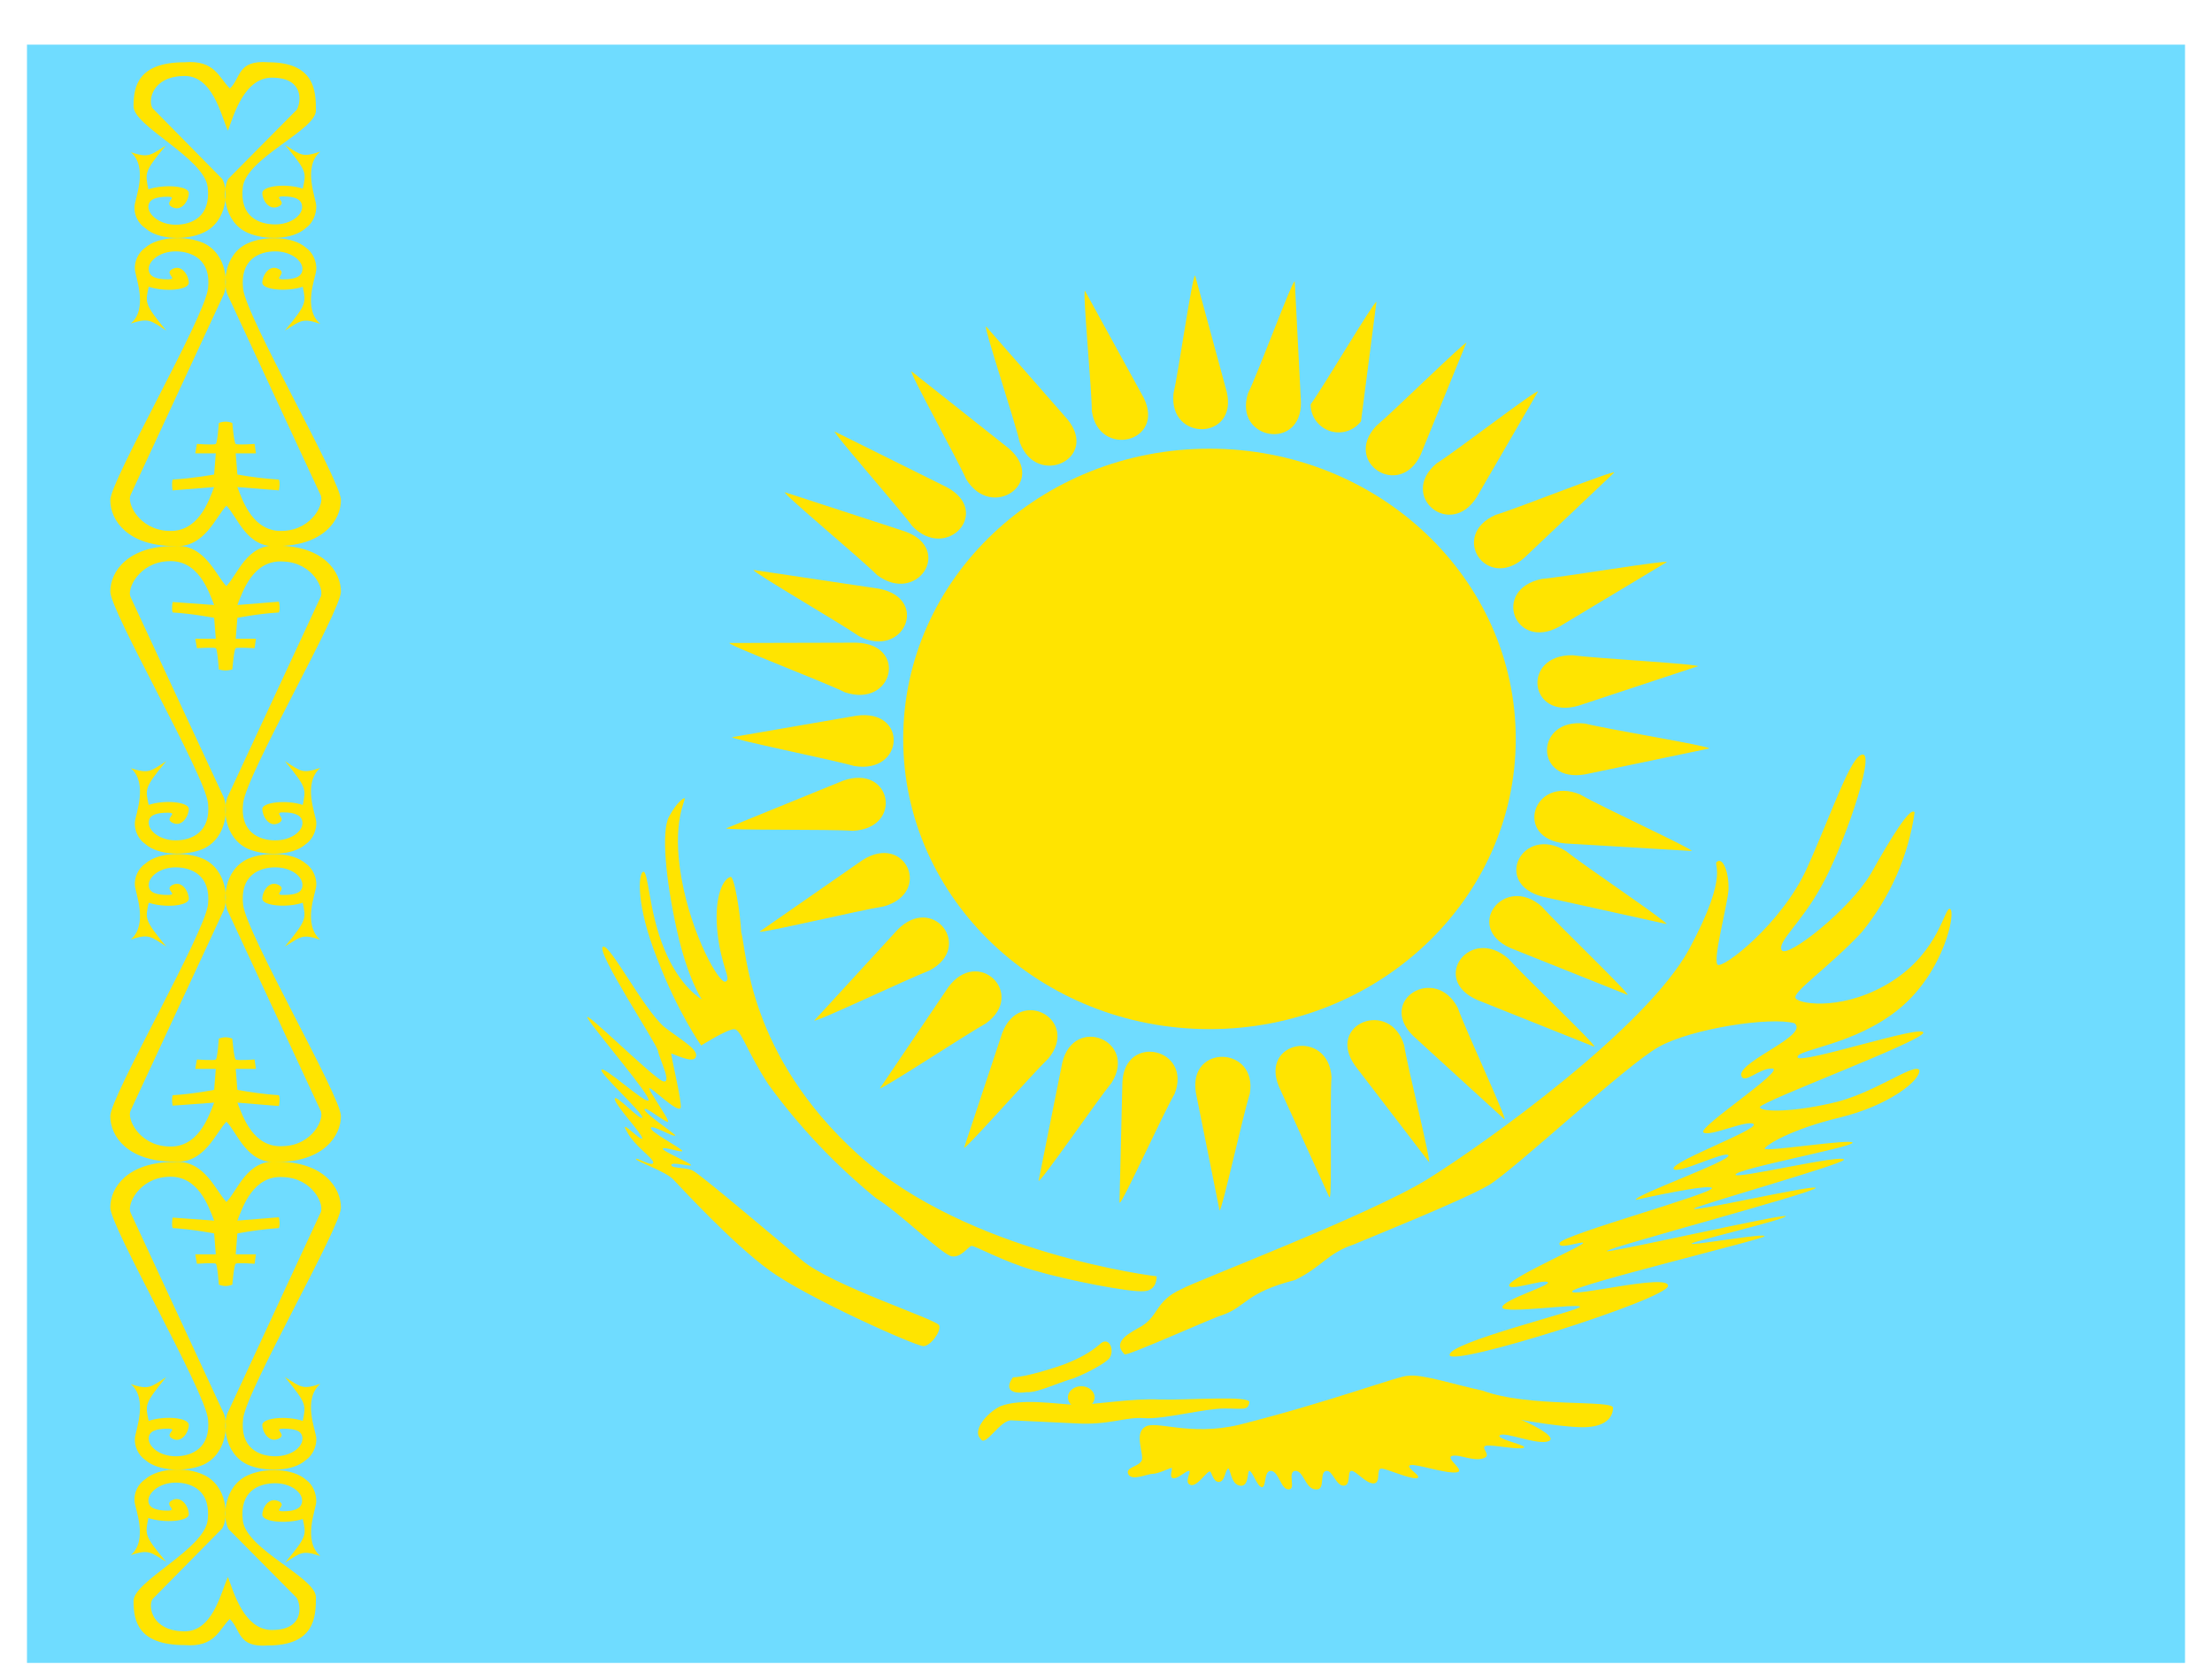 <svg width="41" height="31" viewBox="0 0 41 31" fill="none" xmlns="http://www.w3.org/2000/svg">
<g clip-path="url(#clip0)">
<path fill-rule="evenodd" clip-rule="evenodd" d="M0.5 0.828H40.5V30.828H0.5V0.828Z" fill="#6FDCFF"/>
<path fill-rule="evenodd" clip-rule="evenodd" d="M4.262 30.016C4.468 30.216 4.4 30.547 4.968 30.504C5.831 30.504 5.856 29.979 5.856 29.61C5.856 29.241 4.562 28.729 4.5 28.185C4.437 27.641 4.8 27.497 5.1 27.497C5.393 27.497 5.6 27.666 5.6 27.816C5.6 27.966 5.462 28.016 5.25 28.016C5.037 28.016 5.343 27.91 5.162 27.829C4.981 27.747 4.862 27.954 4.862 28.079C4.862 28.216 5.312 28.254 5.612 28.16C5.675 28.454 5.7 28.472 5.281 28.972C5.581 28.779 5.606 28.735 5.937 28.847C5.606 28.56 5.856 27.985 5.862 27.841C5.868 27.697 5.8 27.522 5.675 27.435C5.431 27.216 4.912 27.204 4.6 27.347C4.143 27.547 4.118 28.147 4.237 28.347L5.5 29.622C5.587 29.772 5.625 30.197 5.087 30.216C4.525 30.26 4.325 29.491 4.225 29.235C4.093 29.516 3.943 30.285 3.375 30.241C2.837 30.222 2.737 29.804 2.825 29.647L4.118 28.335C4.243 28.135 4.218 27.535 3.762 27.335C3.45 27.191 2.931 27.21 2.693 27.422C2.556 27.51 2.481 27.679 2.493 27.829C2.506 27.979 2.75 28.547 2.425 28.829C2.75 28.722 2.781 28.766 3.081 28.954C2.662 28.46 2.693 28.441 2.75 28.141C3.05 28.241 3.5 28.204 3.5 28.072C3.5 27.941 3.375 27.722 3.193 27.81C3.018 27.897 3.318 28.004 3.106 28.004C2.9 28.004 2.75 27.96 2.75 27.816C2.75 27.672 2.956 27.485 3.256 27.485C3.556 27.485 3.912 27.635 3.85 28.179C3.787 28.722 2.475 29.31 2.475 29.679C2.475 30.054 2.562 30.497 3.425 30.497C3.987 30.541 4.056 30.21 4.262 30.01V30.016Z" fill="#FFE400"/>
<path fill-rule="evenodd" clip-rule="evenodd" d="M4.194 22.285C4.4 22.085 4.569 21.497 5.131 21.535C5.994 21.535 6.319 22.016 6.319 22.385C6.319 22.753 4.569 25.76 4.506 26.303C4.444 26.847 4.806 26.997 5.1 26.997C5.4 26.997 5.606 26.828 5.606 26.672C5.606 26.516 5.456 26.485 5.25 26.485C5.044 26.485 5.337 26.591 5.162 26.672C4.987 26.753 4.862 26.547 4.862 26.416C4.862 26.285 5.312 26.241 5.612 26.341C5.669 26.047 5.694 26.029 5.281 25.529C5.581 25.716 5.606 25.766 5.937 25.654C5.606 25.941 5.85 26.51 5.862 26.654C5.875 26.797 5.8 26.979 5.669 27.066C5.431 27.285 4.906 27.291 4.594 27.154C4.144 26.947 4.119 26.354 4.237 26.154L5.937 22.491C6.031 22.341 5.794 21.841 5.256 21.822C4.694 21.779 4.5 22.372 4.4 22.628L5.169 22.566C5.169 22.566 5.2 22.691 5.169 22.766C4.911 22.785 4.654 22.818 4.4 22.866L4.369 23.253H4.744L4.719 23.428C4.719 23.428 4.4 23.404 4.369 23.428C4.337 23.447 4.306 23.816 4.306 23.816C4.306 23.816 4.244 23.841 4.181 23.841C4.119 23.841 4.056 23.816 4.056 23.816C4.056 23.816 4.031 23.447 4 23.428C3.969 23.404 3.65 23.428 3.65 23.428L3.619 23.253H4L3.969 22.866C3.969 22.866 3.594 22.791 3.2 22.766C3.175 22.691 3.2 22.572 3.2 22.572L3.969 22.628C3.869 22.372 3.675 21.779 3.112 21.816C2.575 21.841 2.337 22.341 2.425 22.491L4.125 26.154C4.244 26.347 4.219 26.947 3.769 27.154C3.456 27.291 2.931 27.279 2.694 27.066C2.562 26.979 2.487 26.803 2.5 26.66C2.512 26.516 2.75 25.935 2.425 25.66C2.756 25.766 2.787 25.722 3.081 25.529C2.669 26.029 2.694 26.047 2.756 26.341C3.05 26.241 3.5 26.279 3.5 26.416C3.5 26.541 3.375 26.76 3.2 26.672C3.025 26.585 3.325 26.485 3.112 26.485C2.906 26.485 2.756 26.522 2.756 26.672C2.756 26.822 2.962 26.997 3.256 26.997C3.55 26.997 3.912 26.847 3.856 26.31C3.794 25.766 2.044 22.747 2.044 22.385C2.044 22.01 2.369 21.541 3.231 21.541C3.794 21.497 4 22.085 4.2 22.285H4.194Z" fill="#FFE400"/>
<path fill-rule="evenodd" clip-rule="evenodd" d="M4.194 20.791C4.4 20.991 4.569 21.579 5.131 21.541C5.994 21.541 6.319 21.06 6.319 20.691C6.319 20.322 4.569 17.316 4.506 16.772C4.444 16.229 4.806 16.079 5.1 16.079C5.4 16.079 5.606 16.247 5.606 16.404C5.606 16.56 5.456 16.591 5.25 16.591C5.044 16.591 5.337 16.491 5.162 16.404C4.987 16.316 4.862 16.529 4.862 16.66C4.862 16.791 5.312 16.835 5.612 16.735C5.669 17.029 5.694 17.047 5.281 17.547C5.581 17.36 5.606 17.31 5.937 17.422C5.606 17.135 5.85 16.566 5.862 16.422C5.875 16.279 5.8 16.097 5.669 16.01C5.431 15.797 4.906 15.785 4.594 15.922C4.144 16.129 4.119 16.722 4.237 16.922L5.937 20.579C6.031 20.729 5.794 21.229 5.256 21.247C4.694 21.291 4.5 20.697 4.4 20.441L5.169 20.504C5.169 20.504 5.2 20.379 5.169 20.304C4.911 20.285 4.654 20.251 4.4 20.204L4.369 19.816H4.744L4.719 19.641C4.719 19.641 4.4 19.666 4.369 19.641C4.337 19.622 4.306 19.254 4.306 19.254C4.306 19.254 4.244 19.229 4.181 19.229C4.119 19.229 4.056 19.254 4.056 19.254C4.056 19.254 4.031 19.622 4 19.641C3.969 19.666 3.65 19.641 3.65 19.641L3.619 19.816H4L3.969 20.204C3.969 20.204 3.594 20.279 3.2 20.304C3.175 20.379 3.2 20.497 3.2 20.497L3.969 20.441C3.869 20.697 3.675 21.291 3.112 21.254C2.575 21.229 2.337 20.729 2.425 20.579L4.125 16.922C4.244 16.722 4.219 16.129 3.769 15.922C3.456 15.785 2.931 15.797 2.694 16.01C2.562 16.097 2.487 16.272 2.5 16.416C2.512 16.56 2.75 17.135 2.425 17.416C2.756 17.31 2.787 17.354 3.081 17.547C2.669 17.047 2.694 17.029 2.756 16.735C3.05 16.835 3.5 16.797 3.5 16.66C3.5 16.535 3.375 16.316 3.2 16.404C3.025 16.491 3.325 16.591 3.112 16.591C2.906 16.591 2.756 16.554 2.756 16.404C2.756 16.254 2.962 16.079 3.256 16.079C3.55 16.079 3.912 16.229 3.856 16.766C3.794 17.31 2.044 20.329 2.044 20.691C2.044 21.066 2.369 21.535 3.231 21.535C3.794 21.579 4 20.991 4.2 20.791H4.194Z" fill="#FFE400"/>
<path fill-rule="evenodd" clip-rule="evenodd" d="M4.194 10.866C4.4 10.666 4.569 10.079 5.131 10.116C5.994 10.116 6.319 10.597 6.319 10.966C6.319 11.335 4.569 14.341 4.506 14.891C4.444 15.429 4.806 15.579 5.1 15.579C5.4 15.579 5.606 15.41 5.606 15.26C5.606 15.11 5.456 15.06 5.25 15.06C5.044 15.06 5.337 15.172 5.162 15.26C4.987 15.347 4.862 15.129 4.862 14.997C4.862 14.872 5.312 14.822 5.612 14.922C5.669 14.629 5.694 14.61 5.281 14.11C5.581 14.304 5.606 14.347 5.937 14.235C5.606 14.522 5.85 15.097 5.862 15.235C5.875 15.372 5.8 15.56 5.669 15.647C5.431 15.866 4.906 15.872 4.594 15.735C4.144 15.529 4.119 14.935 4.237 14.735L5.937 11.079C6.031 10.929 5.794 10.429 5.256 10.41C4.694 10.366 4.5 10.96 4.4 11.216L5.169 11.154C5.169 11.154 5.2 11.279 5.169 11.354C4.769 11.379 4.4 11.454 4.4 11.454L4.369 11.841H4.744L4.719 12.016C4.719 12.016 4.4 11.997 4.369 12.016C4.337 12.035 4.306 12.41 4.306 12.41C4.306 12.41 4.244 12.429 4.181 12.429C4.119 12.429 4.056 12.41 4.056 12.41C4.056 12.41 4.031 12.035 4 12.016C3.969 11.997 3.65 12.016 3.65 12.016L3.619 11.841H4L3.969 11.454C3.969 11.454 3.594 11.379 3.2 11.354C3.175 11.279 3.2 11.16 3.2 11.16L3.969 11.216C3.869 10.96 3.675 10.366 3.112 10.404C2.575 10.429 2.337 10.929 2.425 11.079L4.125 14.735C4.244 14.935 4.219 15.529 3.769 15.735C3.456 15.872 2.931 15.86 2.694 15.647C2.562 15.56 2.487 15.385 2.5 15.241C2.512 15.097 2.75 14.522 2.425 14.241C2.756 14.347 2.787 14.304 3.081 14.11C2.669 14.61 2.694 14.629 2.756 14.922C3.05 14.822 3.5 14.866 3.5 14.997C3.5 15.122 3.375 15.341 3.2 15.254C3.025 15.172 3.325 15.066 3.112 15.066C2.906 15.066 2.756 15.104 2.756 15.254C2.756 15.404 2.962 15.579 3.256 15.579C3.55 15.579 3.912 15.429 3.856 14.891C3.794 14.347 2.044 11.335 2.044 10.966C2.044 10.597 2.369 10.122 3.231 10.122C3.794 10.079 4 10.666 4.2 10.872L4.194 10.866Z" fill="#FFE400"/>
<path fill-rule="evenodd" clip-rule="evenodd" d="M4.194 9.372C4.4 9.572 4.569 10.166 5.131 10.122C5.994 10.122 6.319 9.641 6.319 9.272C6.319 8.904 4.569 5.897 4.506 5.354C4.444 4.81 4.806 4.66 5.1 4.66C5.4 4.66 5.606 4.835 5.606 4.985C5.606 5.135 5.456 5.179 5.25 5.179C5.044 5.179 5.337 5.072 5.162 4.985C4.987 4.897 4.862 5.11 4.862 5.241C4.862 5.372 5.312 5.416 5.612 5.316C5.669 5.61 5.694 5.629 5.281 6.129C5.581 5.941 5.606 5.891 5.937 6.004C5.606 5.722 5.85 5.147 5.862 5.004C5.875 4.86 5.8 4.679 5.669 4.591C5.431 4.379 4.906 4.366 4.594 4.51C4.144 4.71 4.119 5.31 4.237 5.504L5.937 9.166C6.031 9.316 5.794 9.816 5.256 9.841C4.694 9.879 4.5 9.291 4.4 9.029L5.169 9.091C5.169 9.091 5.2 8.966 5.169 8.891C4.911 8.874 4.654 8.843 4.4 8.797L4.369 8.404H4.744L4.719 8.229C4.719 8.229 4.4 8.254 4.369 8.229C4.337 8.21 4.306 7.841 4.306 7.841C4.306 7.841 4.244 7.816 4.181 7.816C4.119 7.816 4.056 7.841 4.056 7.841C4.056 7.841 4.031 8.21 4 8.229C3.969 8.254 3.65 8.229 3.65 8.229L3.619 8.404H4L3.969 8.797C3.969 8.797 3.594 8.866 3.2 8.891C3.175 8.972 3.2 9.091 3.2 9.091L3.969 9.029C3.869 9.291 3.675 9.879 3.112 9.841C2.575 9.816 2.337 9.316 2.425 9.166L4.125 5.504C4.244 5.31 4.219 4.71 3.769 4.504C3.456 4.366 2.931 4.379 2.694 4.591C2.562 4.679 2.487 4.854 2.5 4.997C2.512 5.141 2.75 5.722 2.425 5.997C2.756 5.891 2.787 5.935 3.081 6.129C2.669 5.629 2.694 5.61 2.756 5.316C3.056 5.416 3.5 5.379 3.5 5.241C3.5 5.116 3.375 4.897 3.2 4.985C3.025 5.072 3.325 5.179 3.112 5.179C2.906 5.179 2.756 5.135 2.756 4.985C2.756 4.835 2.962 4.66 3.256 4.66C3.55 4.66 3.919 4.81 3.856 5.347C3.794 5.891 2.044 8.91 2.044 9.272C2.044 9.647 2.369 10.122 3.231 10.122C3.794 10.166 4 9.572 4.2 9.372H4.194Z" fill="#FFE400"/>
<path fill-rule="evenodd" clip-rule="evenodd" d="M4.262 1.641C4.468 1.441 4.4 1.11 4.968 1.154C5.831 1.154 5.856 1.679 5.856 2.047C5.856 2.416 4.562 2.929 4.5 3.472C4.437 4.016 4.8 4.16 5.1 4.16C5.393 4.16 5.6 3.991 5.6 3.841C5.6 3.691 5.462 3.641 5.25 3.641C5.037 3.641 5.343 3.747 5.162 3.829C4.981 3.91 4.862 3.704 4.862 3.579C4.862 3.441 5.312 3.397 5.612 3.497C5.675 3.204 5.7 3.185 5.281 2.685C5.581 2.879 5.606 2.922 5.937 2.81C5.606 3.097 5.856 3.672 5.862 3.816C5.868 3.96 5.8 4.135 5.675 4.222C5.425 4.454 4.906 4.454 4.593 4.316C4.137 4.116 4.112 3.516 4.231 3.316L5.5 2.035C5.587 1.885 5.625 1.46 5.087 1.441C4.525 1.397 4.325 2.166 4.225 2.422C4.093 2.141 3.943 1.366 3.375 1.41C2.837 1.429 2.737 1.847 2.825 2.004L4.118 3.316C4.243 3.516 4.218 4.116 3.762 4.316C3.45 4.46 2.931 4.447 2.693 4.229C2.556 4.141 2.481 3.972 2.493 3.822C2.506 3.672 2.75 3.104 2.425 2.822C2.75 2.929 2.781 2.885 3.075 2.697C2.662 3.191 2.693 3.21 2.75 3.51C3.05 3.41 3.5 3.447 3.5 3.579C3.5 3.71 3.375 3.929 3.193 3.841C3.018 3.754 3.318 3.647 3.106 3.647C2.9 3.647 2.75 3.691 2.75 3.835C2.75 3.979 2.956 4.166 3.256 4.166C3.556 4.166 3.912 4.016 3.85 3.472C3.787 2.929 2.475 2.341 2.475 1.972C2.475 1.597 2.562 1.154 3.425 1.154C3.987 1.11 4.056 1.441 4.262 1.641Z" fill="#FFE400"/>
<path d="M28.095 13.698C28.095 10.726 25.553 8.318 22.418 8.318C19.283 8.318 16.741 10.726 16.741 13.698C16.741 16.669 19.283 19.078 22.418 19.078C25.553 19.078 28.095 16.669 28.095 13.698Z" fill="#FFE400"/>
<path fill-rule="evenodd" clip-rule="evenodd" d="M22.151 5.109C22.098 5.109 21.844 6.897 21.751 7.297C21.658 8.198 22.952 8.165 22.738 7.264L22.151 5.103V5.109ZM22.605 22.44C22.652 22.44 23.038 20.672 23.165 20.278C23.319 19.391 22.024 19.345 22.165 20.252L22.605 22.44ZM13.559 13.661C13.559 13.708 15.421 14.081 15.834 14.201C16.768 14.355 16.835 13.134 15.874 13.268L13.559 13.668V13.661ZM31.684 13.875C31.684 13.828 29.802 13.521 29.382 13.414C28.442 13.301 28.435 14.522 29.382 14.355L31.684 13.875ZM15.467 7.991C15.434 8.024 16.661 9.412 16.908 9.752C17.549 10.419 18.396 9.485 17.549 9.032L15.467 7.998V7.991ZM29.549 19.398C29.582 19.364 28.235 18.084 27.955 17.77C27.254 17.157 26.5 18.151 27.381 18.537L29.549 19.404V19.398ZM18.276 6.057C18.236 6.077 18.809 7.798 18.903 8.205C19.223 9.052 20.384 8.498 19.783 7.771L18.282 6.057H18.276ZM26.487 21.559C26.534 21.539 26.087 19.785 26.027 19.378C25.767 18.511 24.573 18.978 25.113 19.751L26.494 21.552L26.487 21.559ZM28.508 7.257C28.468 7.224 26.988 8.365 26.627 8.591C25.913 9.192 26.881 10.006 27.374 9.212L28.508 7.257ZM16.301 20.178C16.334 20.212 17.902 19.178 18.276 18.971C19.029 18.424 18.129 17.543 17.575 18.304L16.308 20.178H16.301ZM13.966 10.566C13.946 10.606 15.567 11.546 15.921 11.793C16.755 12.227 17.242 11.093 16.288 10.913L13.966 10.566ZM30.89 17.13C30.91 17.09 29.355 16.043 29.022 15.776C28.221 15.282 27.654 16.383 28.595 16.623L30.89 17.13ZM25.513 5.596C25.467 5.583 24.539 7.157 24.293 7.497C24.293 7.606 24.327 7.712 24.391 7.8C24.455 7.888 24.544 7.954 24.647 7.989C24.75 8.023 24.861 8.025 24.965 7.993C25.069 7.961 25.16 7.897 25.226 7.811L25.513 5.596ZM19.25 21.893C19.296 21.913 20.337 20.398 20.604 20.072C21.091 19.298 19.91 18.804 19.69 19.698L19.25 21.893ZM14.08 17.27C14.1 17.31 15.948 16.87 16.381 16.803C17.288 16.549 16.781 15.429 15.981 15.949L14.08 17.27ZM30.896 10.419C30.883 10.379 29.009 10.693 28.575 10.733C27.641 10.926 28.075 12.08 28.909 11.613L30.896 10.419Z" fill="#FFE400"/>
<path fill-rule="evenodd" clip-rule="evenodd" d="M23.992 5.223C23.946 5.216 23.319 6.917 23.132 7.291C22.858 8.158 24.133 8.371 24.113 7.451L23.999 5.216L23.992 5.223ZM20.757 22.293C20.804 22.306 21.558 20.645 21.771 20.279C22.105 19.438 20.851 19.145 20.804 20.058L20.75 22.293H20.757ZM20.11 5.39C20.063 5.403 20.237 7.204 20.237 7.618C20.364 8.505 21.611 8.198 21.197 7.371L20.11 5.39ZM24.646 22.193C24.693 22.186 24.646 20.379 24.68 19.965C24.619 19.064 23.345 19.291 23.706 20.145L24.639 22.193H24.646ZM16.895 6.884C16.855 6.911 17.742 8.505 17.909 8.885C18.389 9.666 19.423 8.932 18.696 8.311L16.895 6.884ZM27.888 20.752C27.928 20.725 27.154 19.071 27.021 18.684C26.601 17.877 25.52 18.544 26.194 19.204L27.888 20.752ZM14.547 9.125C14.52 9.165 15.954 10.353 16.255 10.659C16.995 11.22 17.682 10.179 16.775 9.852L14.547 9.125ZM30.169 18.444C30.196 18.404 28.855 17.123 28.575 16.803C27.881 16.196 27.121 17.19 28.001 17.577L30.169 18.444ZM13.52 11.92C13.506 11.967 15.274 12.641 15.661 12.834C16.555 13.134 16.841 11.94 15.868 11.914L13.52 11.92ZM31.357 15.776C31.377 15.736 29.662 14.949 29.289 14.729C28.422 14.368 28.041 15.542 29.009 15.636L31.357 15.776ZM13.46 15.356C13.466 15.396 15.374 15.369 15.807 15.402C16.755 15.356 16.528 14.148 15.621 14.475L13.46 15.356ZM31.483 12.354C31.483 12.307 29.576 12.207 29.149 12.147C28.195 12.134 28.335 13.354 29.262 13.081L31.483 12.347V12.354ZM15.094 18.918C15.12 18.958 16.828 18.144 17.228 17.991C18.055 17.557 17.295 16.563 16.635 17.237L15.094 18.918ZM29.923 8.758C29.896 8.718 28.142 9.419 27.721 9.545C26.861 9.926 27.548 10.966 28.255 10.339L29.923 8.758ZM17.869 21.279C17.909 21.299 19.13 19.912 19.436 19.618C20.017 18.904 18.903 18.284 18.576 19.151L17.869 21.279ZM27.188 6.35C27.154 6.324 25.834 7.624 25.507 7.898C24.88 8.572 25.947 9.265 26.334 8.425L27.181 6.35H27.188Z" fill="#FFE400"/>
<path fill-rule="evenodd" clip-rule="evenodd" d="M13.738 17.276C13.84 17.62 13.855 19.547 15.907 21.404C17.945 23.248 21.439 23.661 21.439 23.661C21.439 23.661 21.454 23.923 21.206 23.936C20.959 23.964 19.765 23.73 19.168 23.551C18.586 23.386 18.062 23.083 18.004 23.097C17.931 23.125 17.814 23.317 17.64 23.29C17.465 23.262 16.621 22.436 16.242 22.216C15.485 21.598 14.815 20.89 14.248 20.111C13.84 19.492 13.738 19.079 13.607 19.079C13.476 19.079 12.996 19.382 12.996 19.382C12.996 19.382 12.559 18.762 12.181 17.772C11.787 16.781 11.831 16.203 11.918 16.162C12.02 16.12 12.02 16.891 12.312 17.593C12.603 18.308 13.01 18.528 13.01 18.528C13.01 18.528 12.748 18.157 12.544 17.235C12.341 16.313 12.253 15.418 12.399 15.143C12.544 14.868 12.676 14.786 12.69 14.799C12.719 14.827 12.443 15.226 12.632 16.285C12.821 17.345 13.331 18.239 13.447 18.198C13.564 18.157 13.374 17.937 13.302 17.317C13.229 16.698 13.374 16.313 13.534 16.258C13.607 16.203 13.724 16.946 13.738 17.276ZM12.312 19.038C11.918 18.694 11.307 17.496 11.176 17.551C11.03 17.62 12.166 19.34 12.195 19.478C12.224 19.643 12.472 20.111 12.283 20.042C12.093 19.973 10.739 18.625 10.899 18.886C11.06 19.148 12.079 20.331 12.02 20.4C11.962 20.469 11.176 19.739 11.147 19.836C11.132 19.918 11.918 20.634 11.904 20.716C11.889 20.799 11.395 20.262 11.395 20.372C11.395 20.483 11.904 21.019 11.904 21.102C11.904 21.184 11.467 20.716 11.613 20.964C11.744 21.239 12.122 21.473 12.108 21.556C12.093 21.638 11.787 21.446 11.787 21.487C11.787 21.528 12.355 21.721 12.486 21.872C12.632 22.024 13.564 23.042 14.262 23.551C14.961 24.06 16.97 24.955 17.116 24.955C17.247 24.955 17.451 24.68 17.407 24.569C17.363 24.459 15.398 23.826 14.859 23.358C14.306 22.891 12.967 21.762 12.85 21.707C12.748 21.638 12.443 21.666 12.443 21.597C12.443 21.528 12.836 21.638 12.807 21.597C12.792 21.556 12.268 21.336 12.283 21.294C12.312 21.253 12.646 21.377 12.646 21.336C12.646 21.294 12.035 20.978 12.064 20.909C12.079 20.84 12.515 21.102 12.515 21.047C12.515 21.019 11.933 20.634 11.948 20.565C11.962 20.496 12.399 20.868 12.384 20.785C12.37 20.703 12.035 20.235 12.035 20.18C12.035 20.111 12.559 20.648 12.617 20.538C12.646 20.441 12.428 19.547 12.443 19.533C12.457 19.519 12.836 19.726 12.894 19.602C12.967 19.464 12.632 19.285 12.312 19.038ZM19.023 25.808C18.746 25.849 18.615 25.753 18.775 25.533C18.994 25.533 19.576 25.354 19.78 25.271C19.984 25.189 20.202 25.079 20.377 24.927C20.551 24.748 20.668 25.024 20.566 25.175C20.493 25.271 20.158 25.45 19.911 25.547C19.547 25.657 19.227 25.822 19.023 25.808ZM20.843 25.106C20.653 24.913 20.814 24.776 21.09 24.625C21.498 24.418 21.381 24.129 21.905 23.895C22.138 23.758 25.399 22.519 26.462 21.859C27.525 21.198 30.509 19.065 31.31 17.593C32.096 16.134 31.717 16.024 31.834 15.969C31.936 15.9 32.052 16.175 32.038 16.506C32.008 16.822 31.747 17.785 31.834 17.882C31.921 17.978 33.028 17.125 33.493 16.093C33.959 15.061 34.309 13.987 34.527 13.987C34.76 13.987 34.149 15.749 33.755 16.437C33.377 17.125 32.926 17.469 33.028 17.62C33.144 17.758 34.28 16.863 34.673 16.203C35.051 15.529 35.415 14.937 35.488 15.061C35.372 15.867 35.036 16.63 34.513 17.276C33.901 17.937 33.173 18.418 33.29 18.515C33.392 18.625 34.221 18.735 35.08 18.184C35.954 17.62 36.041 16.808 36.143 16.85C36.26 16.891 36.041 18.006 35.211 18.694C34.382 19.382 33.29 19.45 33.319 19.602C33.377 19.739 35.692 18.969 35.648 19.148C35.604 19.313 32.649 20.414 32.62 20.524C32.62 20.606 33.13 20.634 33.93 20.455C34.716 20.29 35.473 19.698 35.575 19.836C35.604 20.028 35.008 20.496 34.105 20.716C33.188 20.937 32.736 21.226 32.707 21.294C32.693 21.363 34.338 21.102 34.338 21.184C34.338 21.267 32.183 21.666 32.169 21.776C32.14 21.872 34.207 21.377 34.178 21.501C34.119 21.597 31.368 22.368 31.397 22.409C31.412 22.464 33.697 21.941 33.654 22.024C33.595 22.12 29.81 23.125 29.781 23.193C29.752 23.248 33.13 22.478 33.1 22.547C33.071 22.615 31.353 23.015 31.353 23.056C31.353 23.097 32.736 22.849 32.707 22.918C32.693 22.973 29.213 23.813 29.141 23.936C29.068 24.074 30.946 23.592 30.917 23.84C30.888 24.088 26.884 25.354 26.87 25.12C26.84 24.886 29.301 24.294 29.286 24.225C29.257 24.157 27.874 24.363 27.845 24.239C27.83 24.102 28.762 23.826 28.689 23.771C28.616 23.703 27.918 23.964 27.976 23.813C28.049 23.661 29.373 23.083 29.344 23.042C29.33 23.001 28.864 23.18 28.908 23.042C28.966 22.891 31.776 22.12 31.732 22.024C31.688 21.941 30.436 22.216 30.32 22.244C30.276 22.161 32.067 21.528 32.038 21.418C31.979 21.322 31.077 21.79 31.019 21.666C30.989 21.528 32.605 20.937 32.504 20.84C32.402 20.744 31.674 21.088 31.572 20.992C31.47 20.895 33.1 19.836 32.853 19.808C32.605 19.794 32.3 20.139 32.271 19.918C32.3 19.643 33.537 19.189 33.261 18.969C32.824 18.845 31.353 19.065 30.742 19.409C30.131 19.753 28.092 21.666 27.598 21.969C27.102 22.258 25.414 22.932 25.093 23.07C24.599 23.235 24.511 23.482 24.002 23.73C23.084 23.964 23.099 24.225 22.662 24.377C22.502 24.418 20.857 25.161 20.843 25.106ZM18.542 26.069C18.266 26.207 18.018 26.537 18.178 26.675C18.266 26.84 18.542 26.303 18.761 26.331L19.925 26.386C20.551 26.427 20.857 26.262 21.206 26.29C21.556 26.317 22.328 26.111 22.691 26.111C23.055 26.111 23.128 26.152 23.157 26.001C23.201 25.863 22.022 25.959 21.498 25.945C20.974 25.918 20.319 26.042 19.925 26.042C19.561 26.028 18.936 25.918 18.542 26.069Z" fill="#FFE400"/>
<path d="M20.289 25.904C20.289 25.79 20.178 25.698 20.042 25.698C19.905 25.698 19.794 25.79 19.794 25.904C19.794 26.018 19.905 26.111 20.042 26.111C20.178 26.111 20.289 26.018 20.289 25.904Z" fill="#FFE400"/>
<path fill-rule="evenodd" clip-rule="evenodd" d="M26.098 25.505C26.346 25.464 27.015 25.684 27.481 25.78C28.326 26.097 29.898 25.946 29.898 26.097C29.898 26.248 29.796 26.427 29.432 26.455C29.068 26.482 28.151 26.317 28.18 26.317C28.209 26.317 28.908 26.634 28.704 26.716C28.5 26.799 27.903 26.537 27.802 26.606C27.7 26.675 28.355 26.799 28.238 26.84C28.151 26.881 27.7 26.785 27.554 26.799C27.408 26.826 27.671 26.978 27.496 27.033C27.321 27.102 27.03 26.95 26.913 26.991C26.782 27.033 27.175 27.267 27.001 27.294C26.826 27.322 26.419 27.184 26.186 27.157C25.953 27.157 26.404 27.377 26.258 27.404C26.113 27.418 25.705 27.225 25.603 27.225C25.501 27.225 25.603 27.5 25.458 27.5C25.312 27.5 25.137 27.267 25.05 27.267C24.963 27.267 25.05 27.542 24.904 27.542C24.759 27.542 24.701 27.253 24.584 27.267C24.439 27.294 24.584 27.638 24.38 27.611C24.191 27.597 24.162 27.253 24.002 27.267C23.856 27.294 24.031 27.611 23.885 27.611C23.74 27.611 23.711 27.294 23.565 27.267C23.419 27.253 23.478 27.569 23.39 27.569C23.303 27.569 23.216 27.267 23.157 27.267C23.114 27.267 23.157 27.569 22.983 27.542C22.808 27.514 22.808 27.212 22.764 27.225C22.706 27.253 22.706 27.473 22.59 27.473C22.473 27.473 22.459 27.253 22.415 27.28C22.357 27.294 22.182 27.569 22.066 27.528C21.935 27.487 22.095 27.267 22.037 27.267C21.978 27.267 21.833 27.418 21.745 27.404C21.658 27.39 21.745 27.212 21.716 27.212C21.687 27.212 21.469 27.322 21.367 27.322C21.265 27.322 20.988 27.459 20.916 27.335C20.843 27.198 21.105 27.198 21.163 27.074C21.207 26.95 21.017 26.579 21.221 26.455C21.41 26.317 22.037 26.634 22.968 26.413C24.657 25.987 25.967 25.491 26.098 25.505Z" fill="#FFE400"/>
</g>
<defs>
<clipPath id="clip0">
<rect width="40" height="30" fill="white" transform="translate(0.5 0.828)"/>
</clipPath>
</defs>
</svg>
